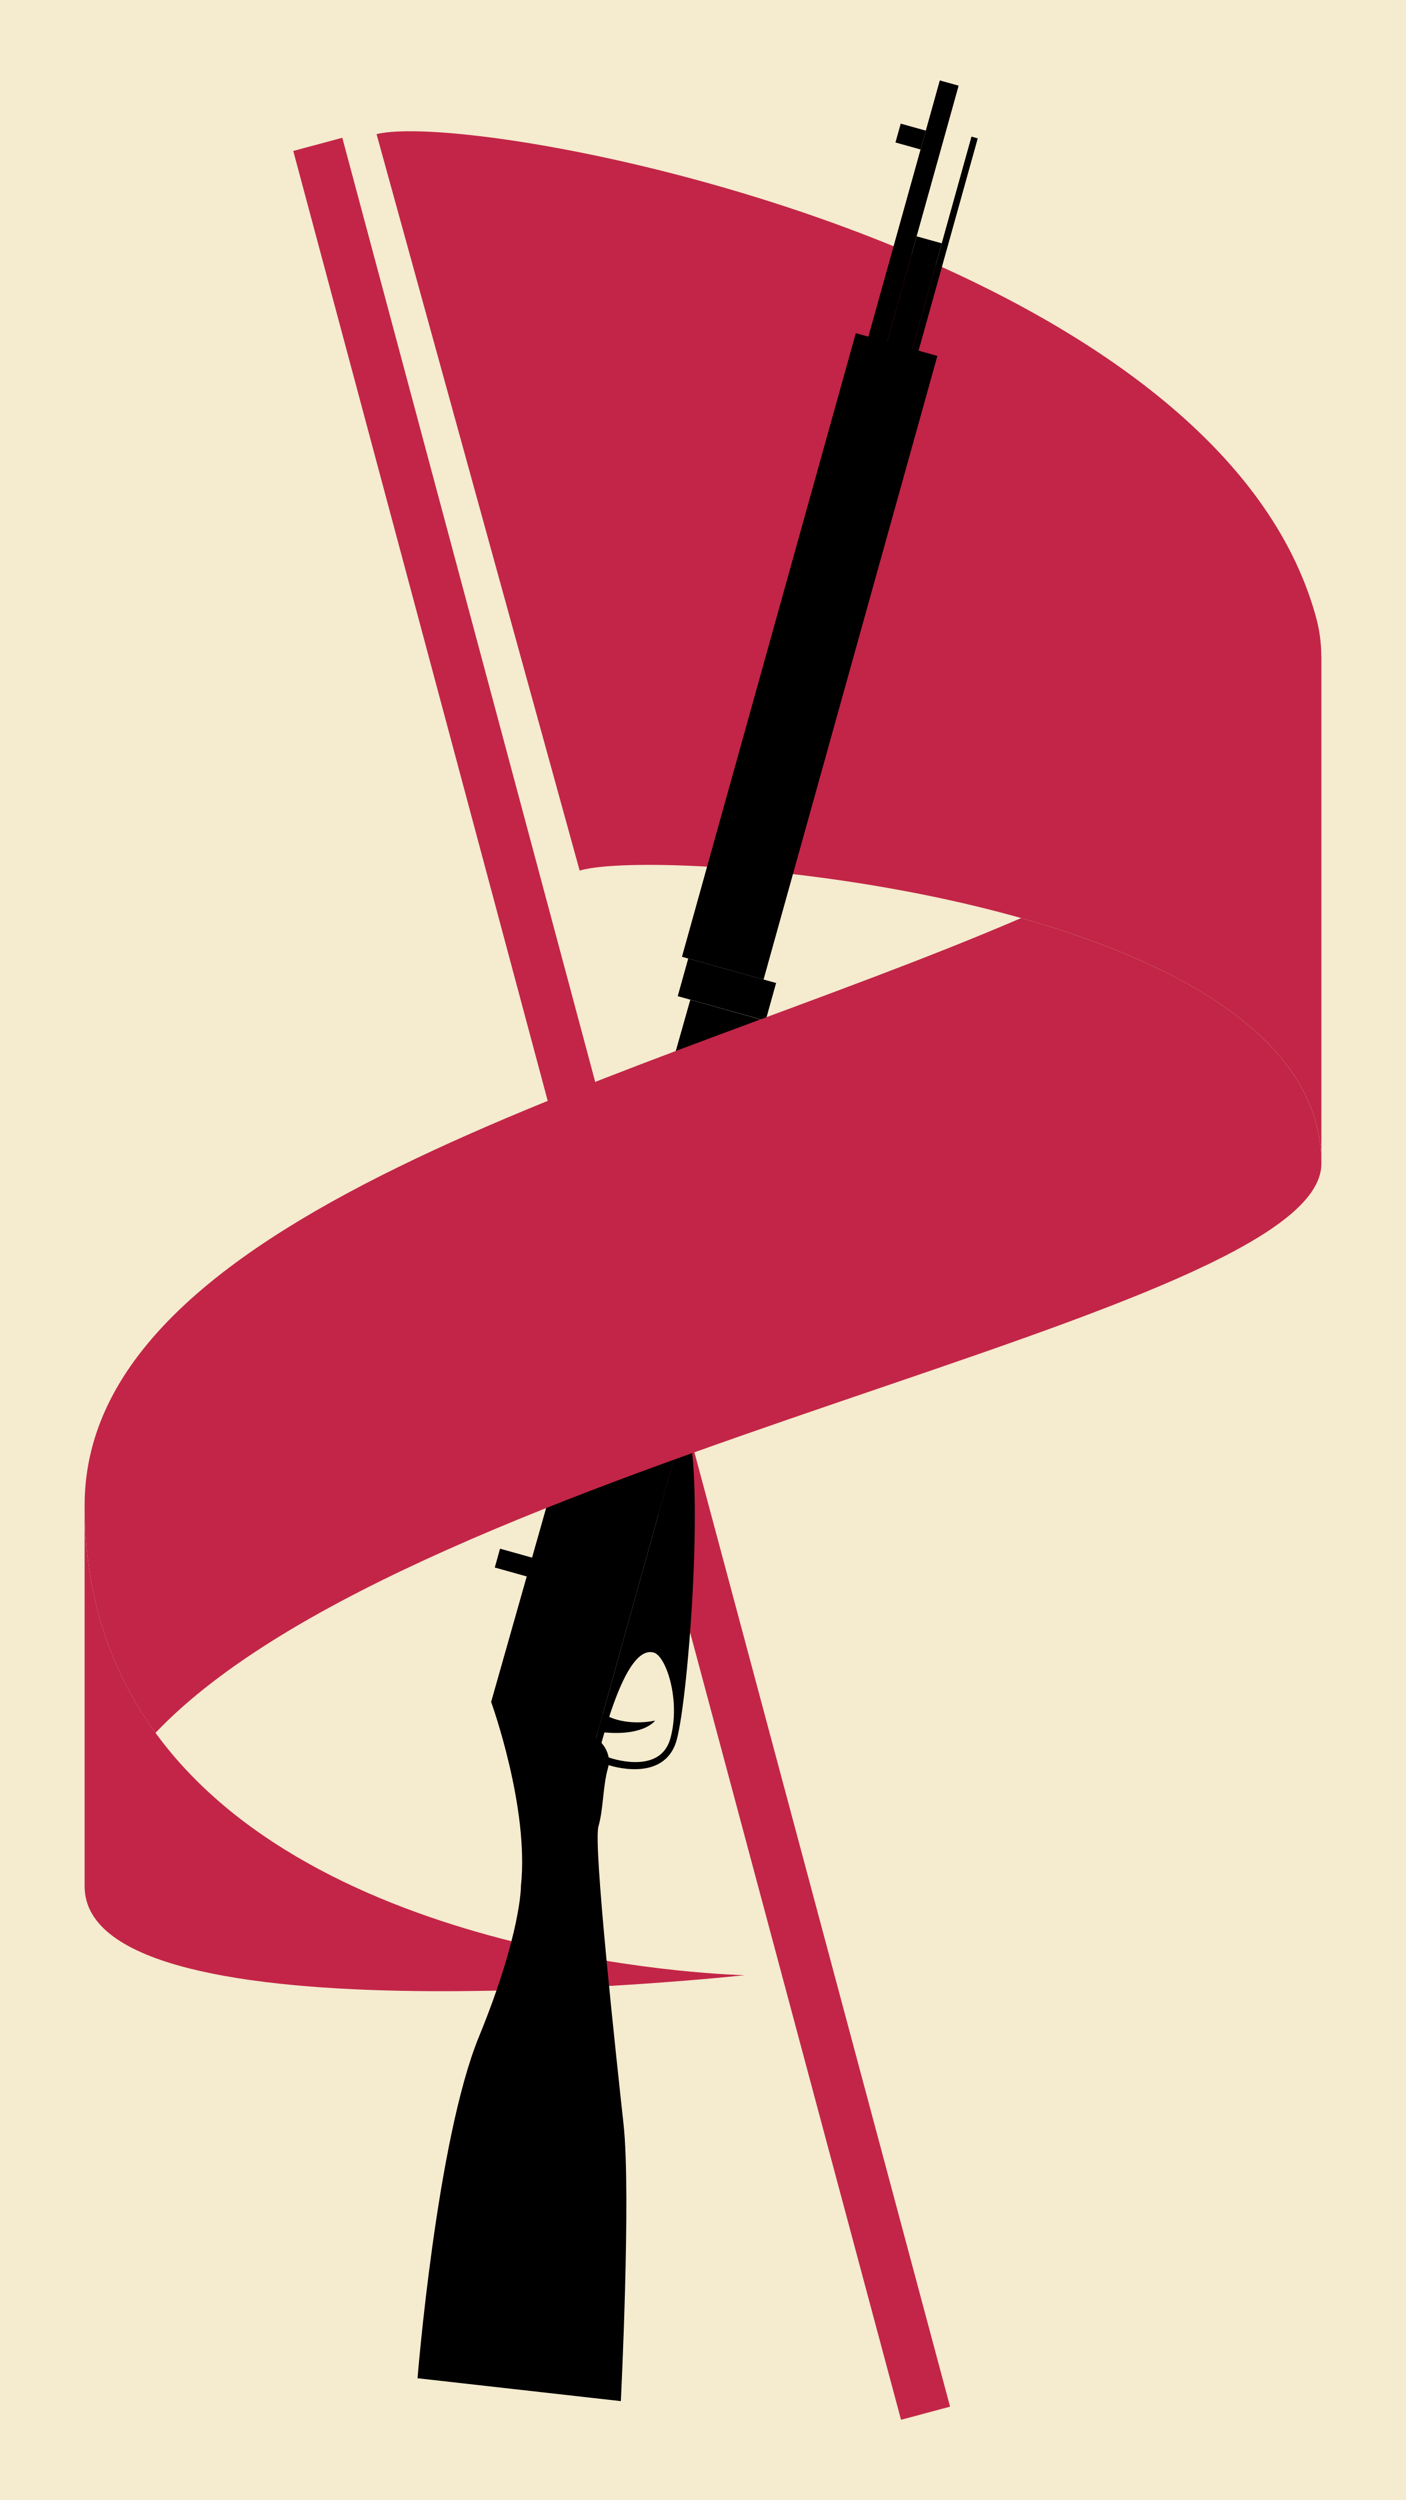 <svg xmlns="http://www.w3.org/2000/svg" viewBox="0 0 1080 1920"><defs><style>.cls-1{fill:#f5ebcf;}.cls-2{fill:#c22547;}</style></defs><title>Artboard 1</title><g id="Layer_2" data-name="Layer 2"><rect class="cls-1" width="1080" height="1920"/></g><g id="Layer_1" data-name="Layer 1"><rect class="cls-2" x="458.02" y="80.13" width="39" height="1803.77" transform="translate(-237.89 157.05) rotate(-15)"/><path class="cls-2" d="M1014.91,504.07a112.73,112.73,0,0,0-4.15-30.54c-78-282.75-643.51-390-721.51-370.5l156,565.51C481,658.07,642.44,664.94,784.39,705,907,739.68,1015,799.1,1015,893.6V504.07"/><path class="cls-2" d="M65,1448.54V1156c0,71.42,21,128.7,54.43,174.66C250.33,1510.6,572,1516.79,572,1516.79S65,1572,65,1448.54Z"/><path d="M462,1338.42l.68-2.45c16.36-58.64,29.81-69.62,39.45-66.93S523,1306,514.94,1335s-47.44,14.56-47.44,14.56Zm64.43-249.64-68.57,245.84,9.62,20.86s42.85,14.56,52.26-19.19,22.39-210.66,6.52-246.91"/><rect x="373.4" y="471.54" width="497.16" height="65.06" transform="translate(-30.66 967.77) rotate(-74.42)"/><rect x="543.38" y="724.96" width="30.03" height="70.06" transform="translate(-323.67 1093.69) rotate(-74.42)"/><rect x="599.03" y="155.11" width="205.18" height="15.01" transform="translate(356.49 794.76) rotate(-74.42)"/><rect x="692.03" y="94.88" width="15.01" height="20.02" transform="translate(410.58 750.53) rotate(-74.42)"/><rect x="640.76" y="185.05" width="170.15" height="5" transform="translate(350.18 836.33) rotate(-74.42)"/><rect x="659.82" y="215.16" width="85.08" height="20.02" transform="translate(296.78 841.22) rotate(-74.42)"/><path d="M530.26,767.73l-153,539.22s29.38,80.93,22.89,141.46c0,0,.23,36.43-32.27,115.69s-47.15,262.21-47.15,262.21l156.16,17.57s7.93-158.84,2.1-212.43-23.35-214.33-19.32-228.79,3.25-30.27,7.28-44.73-9.08-23.32-9.08-23.32L527.79,1084s3.25-30.27-2.36-47.42,65.09-252,65.09-252l-4.82-1.34Z"/><rect x="458.15" y="914.13" width="15.01" height="40.04" transform="translate(-559.25 1131.74) rotate(-74.42)"/><rect x="434.07" y="862.64" width="105.09" height="30.03" transform="matrix(0.27, -0.96, 0.96, 0.27, -489.5, 1110.6)"/><rect x="393.29" y="1059.39" width="90.08" height="20.02" transform="translate(-709.52 1204.33) rotate(-74.42)"/><rect x="418.56" y="980.62" width="90.08" height="15.01" transform="translate(-612.75 1169.22) rotate(-74.42)"/><rect x="389.03" y="1185.61" width="15.01" height="30.03" transform="translate(-866.47 1260.04) rotate(-74.42)"/><path d="M463.25,1315.34l-4,14.46c35.09,4.59,43.94-8.53,43.94-8.53s-22.31,5.47-40.08-5.33"/><path class="cls-2" d="M65,1156c0-229.65,438.21-329.92,719.39-451C907,739.68,1015,799.1,1015,893.6c0,118.75-693.91,225.06-895.57,437.1C86,1284.74,65,1227.46,65,1156Z"/></g></svg>